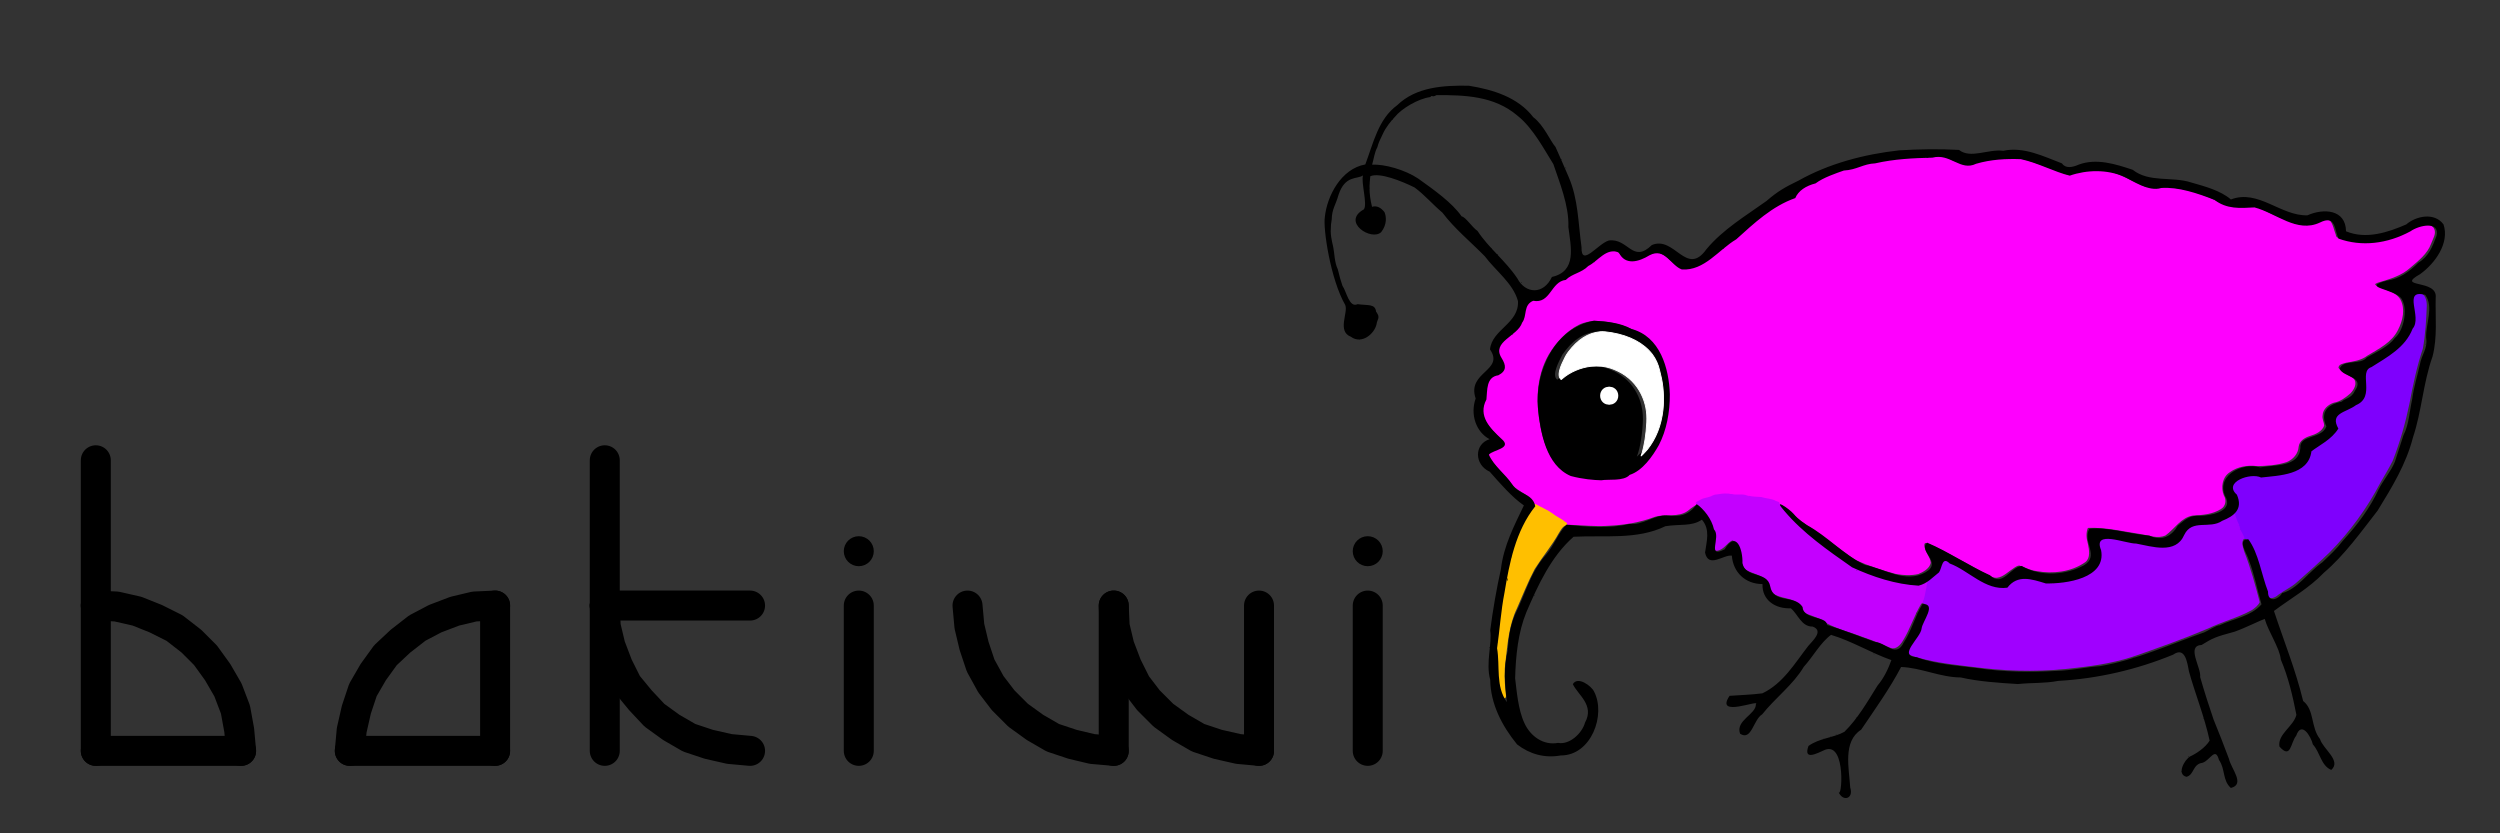 <?xml version="1.0" encoding="UTF-8" standalone="no"?>
<!-- Created with Inkscape (http://www.inkscape.org/) -->

<svg
   xmlns:dc="http://purl.org/dc/elements/1.1/"
   xmlns:cc="http://creativecommons.org/ns#"
   xmlns:rdf="http://www.w3.org/1999/02/22-rdf-syntax-ns#"
   xmlns:svg="http://www.w3.org/2000/svg"
   xmlns="http://www.w3.org/2000/svg"
   xmlns:sodipodi="http://sodipodi.sourceforge.net/DTD/sodipodi-0.dtd"
   xmlns:inkscape="http://www.inkscape.org/namespaces/inkscape"
   width="3000"
   height="1000"
   viewBox="0 0 793.75 264.583"
   version="1.1"
   id="svg10572"
   inkscape:version="0.92.5 (0.92.5+68)"
   sodipodi:docname="bakiwi_logo_vectorized_colored_wide_var1.svg"
   inkscape:export-filename="/home/ku3i/work/so2walker/Bakiwi/documents/manual/bakiwi_kit/img/bakiwi_logo_wide_var1_3000px.png"
   inkscape:export-xdpi="96"
   inkscape:export-ydpi="96">
  <rect x="0" y="0" width="793.75" height="264.583" fill="#333333" stroke="none"/>
  <defs
     id="defs10566" />
  <sodipodi:namedview
     id="base"
     pagecolor="#ffffff"
     bordercolor="#666666"
     borderopacity="1.0"
     inkscape:pageopacity="0.0"
     inkscape:pageshadow="2"
     inkscape:zoom="0.35355339"
     inkscape:cx="1494.9894"
     inkscape:cy="368.53645"
     inkscape:document-units="mm"
     inkscape:current-layer="layer1"
     showgrid="false"
     fit-margin-top="0"
     fit-margin-left="0"
     fit-margin-right="0"
     fit-margin-bottom="0"
     inkscape:window-width="2560"
     inkscape:window-height="1341"
     inkscape:window-x="0"
     inkscape:window-y="35"
     inkscape:window-maximized="1"
     units="px" />
  <g
     inkscape:label="Ebene 1"
     inkscape:groupmode="layer"
     id="layer1"
     transform="translate(200.687,-111.484)">
    <g
       id="g5685"
       transform="matrix(1.774,0,0,1.774,-232.226,-299.969)">
      <g
         transform="matrix(0.381,0,0,0.381,311.805,312.618)"
         id="g5350">
        <g
           id="g14408"
           transform="translate(-35.784,-415.224)"
           style="stroke:#ff8400;stroke-opacity:1">
          <path
             style="opacity:1;fill:#ff00ff;fill-opacity:0.995;stroke:#ff8400;stroke-width:0;stroke-linecap:round;stroke-linejoin:bevel;stroke-miterlimit:10;stroke-dasharray:none;stroke-dashoffset:0;stroke-opacity:1"
             d="m 165.408,277.184 c -7.862,0.363 -15.696,1.197 -23.42,2.73 -3.485,0.548 -6.608,2.157 -10.103,2.697 -7.578,1.975 -14.894,5.103 -21.551,9.228 -1.414,0.763 -2.326,2.056 -3.355,3.221 -3.084,2.393 -6.953,3.503 -10.144,5.795 -9.291,6.025 -17.106,13.967 -25.976,20.546 -3.986,2.952 -7.881,6.496 -12.883,7.506 -1.935,0.398 -4.298,1.2 -5.909,-0.41 -3.152,-2.018 -5.468,-5.481 -9.189,-6.512 -3.926,-0.49 -7.118,2.632 -10.898,3.145 -2.099,0.308 -4.711,0.52 -6.095,-1.462 -1.442,-1.777 -3.775,-3.432 -6.146,-2.431 -4.976,2.058 -8.794,6.081 -13.45,8.716 -2.372,1.522 -5.071,2.596 -7.27,4.333 -2.529,0.21 -4.095,2.625 -5.879,4.156 -2.017,1.809 -3.571,4.345 -6.103,5.467 -2.051,0.118 -4.577,0.117 -5.698,2.211 -1.66,3.046 -1.602,6.798 -3.727,9.649 -2.545,4.095 -7.463,6.145 -9.65,10.481 -1.423,3.721 3.304,6.812 1.846,10.522 -1.439,2.76 -5.557,2.474 -6.729,5.511 -1.526,3.512 -1.188,7.397 -2.419,11.002 -1.258,4.106 0.92,8.222 3.6,11.223 1.909,2.411 4.437,4.391 5.913,7.085 -1.337,2.643 -5.086,2.541 -6.814,4.825 -0.387,1.624 1.256,2.964 2.007,4.254 2.957,3.733 6.243,7.198 9.311,10.833 2.551,2.738 6.422,3.87 8.736,6.832 0.502,0.782 0.829,1.661 1.263,2.479 -0.132,-0.002 0.968,0.838 1.589,1.105 1.999,0.987 3.998,1.929 5.884,3.137 1.74,1.347 3.615,2.455 5.52,3.529 0.998,0.889 2.126,1.881 3.547,1.403 6.135,0.186 12.302,0.903 18.466,0.452 7.359,-0.341 14.724,-1.511 21.625,-4.152 5.062,-1.609 11.021,0.471 15.586,-2.848 3.016,-2.692 10.596,-6.839 14.183,-6.748 2.072,-0.53 4.348,-0.514 6.479,-0.118 0.904,0.062 1.817,0.378 2.784,0.193 1.524,-0.052 3.064,-0.07 4.484,0.501 2.034,0.348 4.106,0.705 6.168,0.536 -0.597,0.11 0.688,0.113 0.885,0.291 1.649,0.513 3.534,0.563 5.012,1.109 1.134,0.559 2.112,1.038 3.362,1.09 4.441,2.358 7.439,6.605 11.69,9.248 8.24,5.289 15.692,11.675 23.876,17.039 6.038,2.742 12.387,4.812 18.796,6.496 3.451,0.633 7.098,0.828 10.534,0.051 2.404,-0.982 5.242,-2.526 5.892,-5.252 -0.202,-2.612 -2.302,-4.645 -2.837,-7.143 -0.321,-0.742 -0.417,-2.587 0.852,-2.165 5.917,2.195 11.323,5.597 16.937,8.488 4.66,2.412 9.123,5.223 13.882,7.431 3.207,1.385 6.132,-1.26 8.531,-3.03 1.348,-0.813 2.584,-2.113 4.157,-2.349 2.691,0.849 5.215,2.266 8.069,2.603 7.807,1.433 16.361,0.454 22.98,-4.174 2.577,-2.023 1.806,-5.74 1.266,-8.526 -0.697,-2.471 -1.047,-5.126 -0.025,-7.573 8.339,-0.34 16.478,1.676 24.681,2.899 3.861,0.539 8.025,2.401 11.82,0.61 4.259,-3.067 7.26,-8.402 12.809,-9.314 4.516,-0.215 9.357,-0.575 13.253,-3.096 2.161,-1.289 2.634,-4.216 1.333,-6.285 -1.577,-3.759 -0.779,-8.757 2.861,-11.029 3.612,-2.609 8.334,-3.353 12.684,-2.807 4.688,-0.084 9.481,-0.422 13.959,-1.887 2.968,-1.21 5.395,-3.922 5.6,-7.213 0.323,-2.814 2.976,-4.35 5.4,-5.085 2.591,-0.774 5.567,-2.101 6.585,-4.801 -0.017,-1.663 -1.083,-3.206 -0.733,-4.909 0.137,-2.882 2.662,-5.059 5.229,-5.878 3.011,-0.491 5.601,-2.456 7.858,-4.415 1.699,-1.731 3.481,-4.908 1.389,-7.005 -2.231,-1.798 -5.345,-2.583 -7.026,-4.99 0.066,-1.758 2.384,-2.006 3.717,-2.414 3.397,-0.598 6.983,-1.073 9.797,-3.253 5.407,-3.267 11.661,-6.274 14.526,-12.273 2.178,-4.264 3.425,-9.687 1.063,-14.132 -2.495,-4.101 -7.73,-4.438 -11.507,-6.724 -1.066,-0.592 0.656,-1.057 1.112,-1.265 5.257,-1.558 10.804,-3.131 14.998,-6.911 3.798,-3.265 8.062,-6.493 9.837,-11.379 0.757,-2.211 2.665,-4.805 1.297,-7.143 -1.482,-2.522 -4.845,-2.131 -7.199,-1.307 -5.783,1.942 -10.994,5.435 -17.06,6.578 -5.929,1.169 -12.166,1.242 -18.106,-0.096 -1.336,-0.637 -3.664,-0.249 -3.734,-2.202 -0.891,-2.238 -1.218,-4.895 -2.812,-6.759 -2.535,-1.284 -5.356,0.453 -7.822,1.121 -6.049,2.023 -12.189,-0.978 -17.628,-3.32 -3.19,-1.349 -6.258,-3.133 -9.507,-4.244 -5.776,-0.359 -12.026,0.706 -17.343,-2.159 -9.944,-5.328 -21.36,-7.802 -32.618,-7.048 -2.576,0.249 -4.669,-1.762 -7.018,-2.577 -4.071,-1.784 -8.029,-4.09 -12.431,-4.934 -6.447,-0.812 -13.039,-0.213 -19.286,1.548 -6.962,-2.394 -13.733,-5.428 -20.886,-7.219 -5.161,-0.744 -10.444,-0.369 -15.6,0.279 -3.54,0.355 -6.896,1.671 -10.4,2.148 -4.35,-0.155 -8.121,-2.879 -12.224,-3.899 -3.437,0.178 -6.874,0.357 -10.31,0.535 z M 14.428,354.248 c 7.463,0.144 14.734,2.698 21.206,6.296 6.724,4.291 9.73,12.361 11.101,19.896 1.838,11.061 0.407,23.122 -5.121,32.93 -3.704,6.254 -9.186,12.075 -16.409,14.021 -4.033,0.674 -8.145,0.817 -12.218,0.701 -4.71,-0.555 -9.665,-0.887 -13.864,-3.273 -6.417,-4.161 -9.388,-11.79 -10.999,-19.004 -2.752,-11.868 -2.783,-25.015 3.465,-35.803 3.391,-5.667 8.115,-10.893 14.077,-13.953 2.69,-1.307 5.756,-1.859 8.763,-1.811 z m 56.942,82.303 c -0.241,0.173 0.451,-0.542 0,0 z"
             id="path14400"
             inkscape:connector-curvature="0"
             sodipodi:nodetypes="ccccccccccccccccccccccccccccccccccccccccccccccccccccccccccccccccccccccccccccccccccccccccccccccccccccccccccccccccccccc" />
          <path
             style="opacity:1;fill:#8000ff;fill-opacity:0.992;stroke:#ff8400;stroke-width:0;stroke-linecap:round;stroke-linejoin:bevel;stroke-miterlimit:10;stroke-dasharray:none;stroke-dashoffset:0;stroke-opacity:1"
             d="m 399.492,340.867 c -2.475,-0.027 -3.188,2.88 -2.869,4.864 0.664,4.153 1.292,8.682 -0.903,12.491 -3.858,7.724 -11.53,12.317 -18.541,16.816 -1.232,0.828 -2.715,1.753 -2.657,3.453 -0.688,4.002 0.681,8.65 -1.947,12.129 -2.992,3.501 -7.834,4.47 -11.322,7.345 -1.792,1.489 -1.24,3.957 -0.48,5.823 0.53,1.292 -1.1,2.142 -1.765,3.038 -2.844,3.041 -6.701,4.854 -9.541,7.882 -1.925,2.544 -2.734,5.999 -5.581,7.8 -4.86,3.116 -10.852,3.588 -16.462,4.061 -3.714,0.29 -7.615,-0.829 -11.149,0.832 -2.17,0.895 -4.95,2.732 -4.218,5.464 0.685,1.839 2.108,3.402 2.193,5.465 0.327,1.685 0.28,3.605 -1.173,4.777 -1.297,0.927 0.099,2.149 0.22,3.273 0.143,0.34 0.472,1.686 0.85,2.159 1.944,-0.7 -0.353,-0.343 0.17,0.537 0.222,0.462 0.411,1.238 0.678,0.286 -0.213,0.071 -0.266,0.914 0.039,1.398 0.208,1.82 1.272,3.316 2.083,4.905 0.102,0.936 0.831,1.263 1.685,0.908 1.74,1.425 2.523,3.782 3.401,5.791 2.675,6.871 4.245,14.119 6.775,21.03 1.275,1.957 3.977,0.754 5.291,-0.53 2.81,-2.106 6.197,-3.513 8.823,-5.97 5.238,-4.617 10.45,-9.279 15.47,-14.133 9.396,-9.569 17.388,-20.518 23.605,-32.398 1.973,-3.451 4.065,-6.851 5.852,-10.392 3.392,-8.734 6.007,-17.787 7.89,-26.964 1.642,-8.709 3.45,-17.41 6.288,-25.811 1.216,-6.615 1.58,-13.368 1.836,-20.078 0.055,-2.492 -0.728,-5.912 -3.719,-6.195 -0.271,-0.042 -0.546,-0.065 -0.821,-0.056 z m -81.873,115.767 c 0.015,0.025 0.139,0.086 0,0 z m -3.452,-10.925 c -1.206,0.457 -1.181,0.124 0,0 z m 1.494,7.184 c -0.402,-0.657 1.829,-1.053 0,0 z m -0.006,5e-4 c 0.006,0.023 -0.021,-0.035 0,0 z m 1.67,3.152 c -0.002,-0.006 0.004,-0.021 0,0 z"
             id="path14398"
             inkscape:connector-curvature="0" />
          <path
             style="opacity:1;fill:#c400ff;fill-opacity:1;stroke:#ff8400;stroke-width:0;stroke-linecap:round;stroke-linejoin:bevel;stroke-miterlimit:10;stroke-dasharray:none;stroke-dashoffset:0;stroke-opacity:1"
             d="m 75.421,435.328 c -1.496,-0.175 -3.312,0.148 -4.864,0.377 -0.952,0.056 -1.783,0.364 -2.633,0.78 -0.14,0.102 0.19,0.364 -0.14,0.102 -1.18,0.469 -2.446,0.684 -3.639,1.022 -0.852,0.262 -2.254,1.144 -2.551,1.285 -0.191,-0.021 -1.315,0.717 -0.952,1.268 0.091,-1.4 0.199,0.941 1.08,0.786 3.226,2.824 5.233,6.714 6.829,10.625 0.879,2.535 0.626,5.367 0.49,8.018 -0.447,1.223 0.398,2.915 1.857,2.564 2.925,-0.54 4.414,-3.626 6.868,-4.832 2.292,0.459 2.873,3.318 3.4,5.235 0.67,3.038 0.326,6.982 3.447,8.786 3.188,1.904 7.663,2.124 9.633,5.709 0.803,2.182 1.448,4.802 3.815,5.849 3.687,1.931 8.709,1.397 11.468,4.949 0.771,1.861 2.034,3.581 4.025,4.256 2.796,1.154 5.894,1.821 8.168,3.95 5.694,3.085 12.079,4.565 18.086,6.91 4.165,1.402 8.232,3.075 12.252,4.826 2.639,1.018 4.745,-1.39 5.928,-3.434 3.331,-5.393 5.154,-11.513 8.369,-16.937 0.37,-0.963 1.475,-0.338 1.916,-0.972 -0.059,-0.065 0.739,-1.594 0.683,-1.756 0.03,-0.551 0.103,-0.316 0.199,-1.057 0.203,-0.587 0.22,-0.978 0.287,-1.17 0.453,-2.358 0.855,-4.756 1.362,-7.146 -1.148,-1.123 -2.198,0.768 -3.392,1.118 -2.06,1.346 -4.548,1.388 -6.861,0.905 -8.338,-1.186 -16.285,-4.26 -24.324,-6.739 -0.608,-0.092 -0.647,-1.158 -1.499,-0.985 -6.115,-3.621 -11.692,-8.088 -17.352,-12.361 -6.088,-4.837 -11.942,-10.067 -16.768,-16.188 -0.285,-0.15 -0.528,-1.319 -0.596,-0.932 0.07,-1.305 -1.464,-0.959 -2.204,-1.633 -2.035,-0.896 -4.309,-0.874 -6.419,-1.574 -2.009,-0.131 -4.036,-0.125 -5.989,-0.606 -0.257,1.694 0.422,-0.102 -0.652,-0.091 -2.211,-1.003 -4.765,-0.057 -7.029,-0.697 -0.743,0.067 -1.563,-0.293 -2.299,-0.21 z m 93.6,48.964 c 0.003,-0.039 -0.012,0.084 0,0 z M 61.765,438.799 c -0.15,0.065 0.051,-0.014 0,0 z m -0.119,0.066 c 0.021,0.004 0.086,-0.02 0,0 z m -0.028,0.008 c 0.009,-0.002 0.029,-0.025 0,0 z m -0.01,0.004 c 0.004,0.004 0.029,-0.014 0,0 z m 107.792,42.48 c 0.005,0.072 0.004,0.056 0,0 z m 0.262,-0.077 c -0.013,0.008 0.008,-0.02 0,0 z m -0.415,1.662 c -0.526,0.378 0.211,-0.248 0,0 z m -0.234,1.39 c -0.014,0.054 0.012,-0.035 0,0 z m -0.021,0.121 c -0.025,0.165 0.042,-0.236 0,0 z m -0.262,0.191 c 0.637,1.586 -0.527,-0.64 0,0 z m -0.247,1.157 c -0.004,0.013 0.003,-0.02 0,0 z m -0.131,0.377 c -0.006,0.031 0.014,-0.117 0,0 z m -0.033,0.079 c -0.049,0.075 0.032,-0.318 0,0 z m -0.074,0.263 c -0.015,0.038 0.018,-0.026 0,0 z m -0.163,0.193 c 0.014,-0.005 0.03,-0.047 0,0 z"
             id="path14394"
             inkscape:connector-curvature="0"
             sodipodi:nodetypes="cccccccccccccccccccccccccccccccccccccccccccccccccccccccccccccccccccccccccc" />
          <path
             style="opacity:1;fill:#ffbf00;fill-opacity:1;stroke:#ff8400;stroke-width:0;stroke-linecap:round;stroke-linejoin:bevel;stroke-miterlimit:10;stroke-dasharray:none;stroke-dashoffset:0;stroke-opacity:1"
             d="m -15.379,440.423 c -4.66,6.371 -8.155,13.554 -10.25,21.165 -1.35,4.556 -2.59,9.189 -2.933,13.939 -1.279,3.039 -1.367,6.485 -2.003,9.708 -1.02,7.922 -2.436,15.842 -2.536,23.845 0.328,6.484 0.469,13.076 2.096,19.394 0.443,1.034 0.647,2.568 1.783,3.042 1.27,-0.383 0.473,-2.147 0.585,-3.112 -0.615,-4.861 -0.741,-9.688 -0.046,-14.549 0.968,-8.346 1.62,-16.916 5.326,-24.606 2.741,-6.19 5.169,-12.542 8.362,-18.511 3.604,-5.685 7.999,-10.856 11.276,-16.768 0.96,-1.472 1.828,-3.396 3.709,-3.828 0.84,-1.265 -0.996,-1.436 -1.548,-2.257 -1.693,-1.091 -3.44,-1.918 -5.022,-3.193 -2.405,-1.752 -5.146,-2.822 -7.722,-4.271 -0.36,-0.295 -0.684,-0.148 -1.077,-0.002 z"
             id="path14392"
             inkscape:connector-curvature="0" />
          <path
             style="opacity:1;fill:#a000ff;fill-opacity:1;stroke:#ff8400;stroke-width:0;stroke-linecap:round;stroke-linejoin:bevel;stroke-miterlimit:10;stroke-dasharray:none;stroke-dashoffset:0;stroke-opacity:1"
             d="m 312.556,443.68 c -4.244,4.319 -10.545,5.263 -16.3,5.835 -2.174,0.296 -4.597,0.708 -5.871,2.725 -2.239,2.633 -3.855,6.356 -7.599,7.13 -5.416,1.039 -10.912,-0.48 -16.25,-1.326 -4.798,-0.714 -9.535,-2.477 -14.432,-2.195 -1.624,0.11 -3.386,1.513 -2.756,3.293 0.959,3.404 1.058,7.412 -1.375,10.252 -4.132,4.795 -10.858,6.056 -16.787,6.838 -5.179,0.718 -10.282,-0.534 -15.325,-1.496 -3.243,-0.622 -6.558,0.603 -8.849,2.924 -2.734,2.009 -6.385,0.776 -9.268,-0.278 -7.013,-2.87 -12.878,-7.944 -19.85,-10.871 -2.071,-0.576 -2.682,2.09 -3.326,3.469 -1.055,2.236 -3.332,3.528 -4.819,5.292 -0.092,0.63 -0.506,1.313 -0.116,1.917 -0.321,-1.121 -0.247,0.593 -0.437,0.859 -0.063,0.397 -0.22,1.152 -0.223,1.304 0.435,0.198 -0.089,-0.06 -0.08,0.471 -0.371,1.724 -0.648,3.584 -1.122,5.132 -0.467,0.727 -0.904,1.946 0.315,2.202 1.748,1.009 0.498,3.294 0.036,4.743 -1.082,2.309 -1.869,4.747 -2.726,7.121 -1.609,3.434 -4.641,6.322 -5.374,10.148 -0.11,2.128 2.555,2.391 4.044,2.978 10.234,2.951 20.909,3.873 31.444,5.152 14.712,1.686 29.611,1.708 44.303,-0.194 9.77,-1.07 19.529,-2.729 28.802,-6.083 10.968,-3.862 21.937,-7.775 32.646,-12.313 6.671,-3.229 13.999,-5.044 20.525,-8.63 1.471,-0.976 3.02,-2.187 3.774,-3.762 -2.064,-8.016 -4.25,-16.017 -7.257,-23.738 -0.432,-1.778 -1.494,-3.94 -0.442,-5.66 0.671,-0.646 0.326,-1.044 0.456,-1.082 -0.53,-1.223 -1.337,-2.583 -1.918,-3.649 -1.737,0.13 0.129,0.293 -0.053,-0.356 -0.299,-0.591 0.014,-1.967 -1.123,-1.25 -0.249,-0.3 1.225,-0.016 0.526,-0.877 -0.795,-1.56 -1.389,-3.343 -1.907,-4.934 -1.618,0.773 0.459,0.198 -0.237,-0.478 -0.128,-0.513 -0.434,-0.903 -1.048,-0.612 z m -143.417,34.758 c -0.006,-0.022 0.03,-0.095 0,0 z m -0.218,1.389 c -0.035,-0.026 0.002,-0.32 0,0 z m -0.377,1.883 c -0.077,-0.012 -0.005,-0.214 0,0 z m -0.708,3.189 c -0.03,0.015 -0.011,-0.031 0,0 z m 0.368,0.097 c -0.04,0.049 -0.391,-0.173 0,0 z m -0.838,0.893 c -0.006,-0.051 0.085,-0.262 0,0 z m 0.066,0.077 c -0.041,-0.024 0.104,-0.07 0,0 z m -0.02,0.025 c -0.192,0.427 -0.123,-0.064 0,0 z m -0.123,0.134 c -6.1e-4,-0.002 0.003,-0.006 0,0 z m 0.024,0.301 c -0.145,-0.026 -8.2e-4,-0.433 0,0 z"
             id="path14161"
             inkscape:connector-curvature="0" />
        </g>
        <g
           id="g10853"
           transform="matrix(0.528,0,0,0.528,-54.873,378.15)">
          <g
             transform="matrix(0.265,0,0,0.265,-241.71,-1086.149)"
             id="g5528">
            <path
               style="fill:#000000;stroke-width:1.333"
               d="m 720.179,170.384 c -83.998,-1.431 -176.464,3.359 -240.758,65.535 -63.494,46.342 -80.232,128.153 -106.884,198.703 -81.384,14.505 -128.552,106.128 -135.849,176.296 -6.486,38.467 18.8,209.209 68.45,295.623 10.599,25.382 -28.062,88.241 18.81,106.496 36.064,26.842 79.187,-9.133 86.455,-42.487 1.28,-15.176 14.524,-21.655 -1.489,-40.804 -3.162,-28.163 -26.183,-20.893 -62.326,-26.045 -28.357,13.822 -37.542,-43.904 -50.734,-61.575 -6.552,-20.357 -9.029,-27.677 -15.621,-55.249 -11.464,-23.422 -11.737,-59.133 -14.875,-71.774 -0.067,-5.203 -8.455,-29.661 -8.938,-56.098 0.67,-22.678 0.925,-26.255 3.344,-39.389 0.754,-36.193 13.324,-48.299 22.979,-83.203 22.135,-66.524 62.306,-51.057 82.028,-64.959 -7.023,23.958 16.007,97.993 2.727,114.148 -76.282,42.092 26.359,107.894 58.596,75.992 20.259,-26.322 16.829,-52.754 10.813,-66.841 -11.373,-14.479 -25.362,-23.006 -41.814,-17.899 -12.026,-48.522 -8.377,-78.023 -5.764,-102.646 31.726,-13.603 106.107,16.746 148.552,37.705 34.15,25.209 61.249,57.424 93.461,84.478 41.456,54.808 95.214,98.283 142.466,146.647 36.212,48.672 94.801,90.404 111.263,150.255 4.476,75.204 -87.068,94.814 -93.933,162.354 49.757,71.986 -78.706,75.188 -48.109,164.787 -19.062,54.181 1.695,112.95 46.753,136.639 -52.189,16.602 -51.901,85.39 0.424,109.124 35.384,39.917 74.152,85.123 114.761,113.236 -32.452,67.743 -67.963,135.475 -77.06,213.316 -14.723,66.395 -27.135,137.072 -36.014,206.197 7.075,44.054 -15.807,108.383 0.008,166.075 1.115,80.861 39.488,154.46 90.16,216.742 42.95,33.003 92.791,46.732 146.409,37.084 102.829,0.54 152.77,-136.991 112.001,-214.724 -8.714,-18.473 -54.854,-52.876 -71.189,-24.67 17.157,36.382 73.195,70.157 40.958,128.963 -9.871,36.273 -52.268,75.468 -90.624,68.206 -48.541,9.109 -92.187,-21.527 -112.622,-65.761 -22.013,-46.529 -26.199,-110.845 -31.466,-150.941 2.061,-76.773 10.027,-154.313 37.636,-221.835 39.378,-91.715 83.26,-187.54 158.596,-253.519 103.412,-5.462 212.967,10.946 308.141,-35.364 48.961,-7.955 89.122,1.506 122.619,-22.03 28.764,33.139 15.74,72.883 10.618,110.576 11.424,54.06 62.029,6.093 89.906,10.235 4.206,55.589 44.801,95.421 102.881,95.435 -1.775,54.414 43.688,83.701 95.197,81.362 24.302,20.102 35.212,61.865 73.352,61.382 39.544,14.565 -3.051,50.109 -15.053,65.236 -45.199,58.17 -84.184,125.63 -153.838,158.883 -36.208,4.852 -83.959,6.209 -110.076,8.334 -51.976,76.703 105.769,9.083 88.304,28.476 0.772,33.91 -69.224,54.073 -53.052,98.772 38.866,25.351 44.339,-47.311 74.106,-65.002 44.418,-55.714 104.433,-99.911 139.585,-159.392 31.509,-34.662 56.538,-82.055 91.694,-107.497 70.569,21.124 136.516,61.728 202.541,84.728 -9.72,27.322 -24.494,59.83 -46.454,85.455 -34.891,55.91 -66.314,111.028 -111.238,155.279 -35.651,20.113 -84.516,21.149 -120.609,47.548 -18.274,50.547 28.697,24.89 55.68,12.797 72.848,-27.659 55.768,178.999 44.114,138.838 12.972,36.975 53.113,27.417 40.308,-12.196 -3.959,-64.749 -25.571,-154.647 36.652,-193.989 45.246,-67.042 96.911,-139.061 134.12,-210.575 67.104,2.247 131.326,34.848 200.422,35.102 58.743,13.654 128.397,18.211 191.455,22.095 51.523,-5.136 89.081,-1.641 135.71,-10.582 133.405,-7.348 264.721,-38.284 385.621,-88.013 40.19,-28.027 47.286,24.672 53.21,55.974 20.335,73.587 52.351,152.71 69.51,232.63 -15.581,24.771 -45.612,43.878 -65.704,53.15 -18.955,11.23 -46.316,60.306 -12.022,68.327 26.585,-6.957 19.858,-42.504 53.666,-47.092 25.815,-7.736 42.956,-55.529 55.369,-9.568 21.894,30.816 11.051,68.235 39.884,94.091 49.234,-12.426 1.318,-63.601 -6.417,-97.876 -17.197,-46.511 -33.869,-88.3 -51.503,-131.703 -12.778,-36.706 -32.579,-98.277 -45.094,-142.773 4.221,-31.386 -47.964,-105.435 4.851,-107.76 37.866,-23.18 44.277,-26.59 111.21,-44.711 38.188,-13.599 84.658,-37.592 100.71,-42.744 12.855,44.593 50.497,97.753 53.892,136.226 25.223,58.848 40.42,124.14 52.435,185.805 -9.258,38.853 -63.903,64.805 -56.898,106.537 39.023,43.906 36.791,-12.554 56.225,-36.361 17.529,-50.854 49.133,1.263 56.002,29.154 24.515,26.77 26.875,70.833 61.669,85.628 35.387,-30.785 -27.97,-70.298 -37.669,-103.522 -31.872,-40.207 -17.872,-97.355 -56.705,-127.934 -25.245,-104.681 -65.047,-202.134 -97.965,-302.265 55.678,-41.638 118.604,-76.977 167.604,-128.305 69.241,-58.898 126.535,-139.44 180.522,-208.763 48.971,-79.628 95.623,-156.052 118.583,-245.484 29.469,-87.51 33.862,-181.987 65.704,-271.655 16.834,-64.484 9.092,-132.291 10.573,-197.347 7.887,-63.935 -138.077,-30.924 -52.092,-79.341 49.559,-35.595 99.312,-103.833 78.412,-166.797 -30.47,-41.699 -92.398,-28.308 -125.407,0.178 -61.722,26.727 -134.892,50.906 -201.911,22.914 -0.965,-74.038 -75.691,-77.708 -129.407,-53.706 -89.267,3.085 -165.255,-88.652 -257.042,-53.174 -35.658,-30.427 -87.66,-43.87 -133.152,-56.975 -64.863,-21.153 -140.928,1.352 -196.604,-42.653 -56.839,-18.927 -121.249,-39.675 -181.111,-17.406 -22.079,9.814 -44.199,13.606 -56.672,-4.205 -62.911,-24.011 -128.39,-56.729 -196.858,-42.189 -51.652,-6.44 -109.431,27.8 -148.471,-2.889 -67.094,-3.983 -135.66,-2.397 -200.523,1.392 -117.293,12.912 -236.87,44.348 -339.046,102.037 -44.423,21.425 -69.339,35.56 -106.759,67.944 -68.107,49.014 -145.726,94.707 -201.544,161.861 -67.335,94.651 -106.747,-46.274 -183.331,-13.923 -65.115,63.618 -78.903,-23.723 -144.355,-15.291 -36.86,10.621 -93.678,92.269 -91.819,22.269 -11.379,-81.736 -10.842,-161.281 -43.294,-235.722 -11.485,-27.558 -31.455,-72.299 -44.089,-100.612 C 994.381,357.47 971.523,302.061 936.493,276.105 885.283,209.214 801.418,183.414 720.179,170.384 Z m -108.538,31.51 c 93.84,-0.308 193.593,2.324 271.786,69.11 52.917,41.811 91.186,116.414 120.45,162.625 19.813,59.318 53.145,139.337 50.382,211.231 8.381,67.096 29.301,148.37 -55.27,167.513 -28.378,60.636 -88.838,56.894 -116.105,4.867 C 844.378,758.94 786.462,715.106 749.187,657.828 730.855,645.55 709.128,610.653 695.99,609.086 663.636,562.708 603.007,519.991 549.98,482.016 c -44.943,-29.938 -113.7,-48.853 -154.615,-46.588 5.868,-19.744 8.268,-42.466 17.488,-58.235 4.254,-15.374 6.221,-20.138 18.285,-44.628 10.311,-22.79 27.143,-43.19 40.659,-57.532 21.974,-27.675 78.08,-61.204 118.672,-66.556 10.151,-9.761 2.413,3.672 21.171,-6.582 z M 2276.252,411.88 c 60.814,-15.677 93.648,46.558 146.917,20.505 49.179,-14.454 99.881,-17.316 150.162,-15.461 56.387,11.793 113.62,43.278 164.202,55.357 57.147,-19.967 125.993,-21.255 182.076,3.499 26.603,12.24 83.16,51.825 124.863,37.923 58.171,-4.203 121.689,17.878 179.263,39.929 40.556,31.645 85.56,27.963 134.072,25.267 73.179,19.076 141.85,87.016 219.264,50.962 53.673,-26.974 48.482,22.545 62.577,53.755 77.868,28.127 164.139,17.519 241.827,-24.545 28.898,-20.668 99.104,-35.461 87.412,15.461 -13.261,34.93 -25.647,69.037 -61.019,89.975 -30.398,30.257 -62.537,53.777 -104.725,59.966 -94.235,24.404 25.053,26.303 48.561,61.443 22.807,36.819 5.754,108.445 -22.809,131.425 -19.765,27.771 -58.48,45.274 -94.043,65.385 -20.169,26.373 -79.956,4.989 -90.927,37.648 10.449,28.798 84.911,25.619 51.321,73.505 -12.272,27.544 -34.463,25.888 -44.727,37.2 -49.244,9.539 -72.852,37.043 -51.378,82.977 -15.475,43.535 -90.588,26.333 -87.368,73.025 -4.651,64.657 -87.722,55.362 -134.633,64.647 -64.327,-18.944 -155.474,32.698 -113.95,104.41 18.223,46.36 -57.72,57.436 -86.052,58.053 -34.931,-2.626 -48.392,9.828 -76.734,32.765 -19.104,34.221 -52.646,54.212 -95.068,33.879 -67.876,-5.715 -141.957,-29.911 -201.641,-23.298 -26.061,43.996 35.812,91 -18.548,122.889 -58.016,32.118 -144.357,40.12 -209.022,2.131 -39.517,4.796 -63.286,72.261 -106.549,31.204 -70.833,-31.768 -139.028,-78.752 -210.83,-109.334 -32.174,27.738 53.402,66.746 -5.476,99.474 -67.392,38.432 -136.697,-12.12 -203.541,-24.807 -71.404,-33.866 -126.283,-96.916 -194.28,-133.338 -8.608,-6.943 -27.242,-16.406 -45.147,-38.242 -15.571,-17.804 -71.858,-55.642 -30.824,-9.516 63.243,74.984 146.017,132.273 227.214,189.154 69.722,32.333 146.899,57.533 223.34,61.665 30.028,-7.389 46.841,-27.905 68.634,-44.747 10.606,-15.608 10.356,-55.458 35.748,-29.763 64.156,23.666 119.514,91.505 193.654,81.306 34.437,-45.027 81.325,-28.942 128.996,-14.288 67.249,1.493 203.997,-16.667 185.659,-111.862 -28.813,-70.032 82.929,-21.062 117.8,-21.974 52.579,9.57 132.699,37.196 161.333,-29.053 26.607,-54.918 84.972,-18.05 127.502,-47.338 39.415,-15.759 70.837,-38.778 49.223,-87.775 -47.839,-42.079 46.829,-75.119 81.29,-57.564 58.143,-6.912 159.11,-7.435 169.012,-87.965 27.095,-20.939 67.188,-39.116 90.422,-76.37 -29.713,-52.77 25.517,-53.222 59.312,-78.727 67.736,-28.308 6.116,-112.921 51.676,-127.607 52.681,-33.5 113.677,-65.243 138.342,-128.999 33.922,-38.853 -36.369,-134.01 42.302,-113.646 29.72,40.885 1.146,97.256 3.079,144.155 5.917,36.666 -14.735,54.432 -21.07,90.031 -6.142,29.174 -21.088,77.404 -25.727,116.347 -8.805,38.124 -10.565,84.348 -29.165,120.488 -8.097,26.443 -24.35,73.152 -28.839,88.937 -12.211,31.376 -40.429,63.99 -54.679,93.336 -28.525,61.527 -70.401,117.825 -120.306,172.596 -22.962,29.78 -41.225,45.727 -68.892,72.189 -48.373,34.438 -83.73,89.991 -134.81,103.211 -13.614,23.096 -48.128,33.158 -47.354,-5.048 -22.378,-57.646 -31.509,-129.432 -66.269,-175.788 -39.482,0.286 -3.74,48.945 1.618,69.518 19.083,48.818 27.968,98.355 42.737,149.064 -35.001,40.415 -93.748,47.862 -140.735,70.24 -10.753,-0.508 -40.476,19.527 -51.107,23.685 -116.372,40.718 -228.634,93.075 -350.967,113.692 -46.941,2.821 -90.05,14.222 -145.267,15.921 -87.842,4.659 -177.263,4.143 -263.455,-9.303 -67.964,-8.623 -143.592,-12.841 -206.196,-36.776 -65.955,-4.574 14.233,-64.741 16.736,-96.876 2.689,-23.155 52.07,-83.242 2.97,-81.669 -24.973,39.908 -37.409,91.463 -62.823,128.684 -25.87,54.361 -58.9,1.132 -96.512,-1.356 -54.362,-19.279 -113.052,-42.874 -161.143,-57.06 -1.034,-30.71 -80.522,-17.359 -82.202,-60.256 -26.806,-42.533 -97.608,-10.233 -108.575,-69.243 -9.481,-52.418 -83.821,-26.43 -93.292,-78.336 1.609,-43.692 -20.053,-112.367 -59.865,-46.087 -62.541,32.353 -10.594,-41.299 -35.691,-67 -7.704,-35.253 -34.629,-68.5 -57.976,-84.676 -25.431,36.477 -55.692,43.401 -101.097,38.044 -40.431,-2.416 -79.226,33.436 -125.5,28.508 -65.028,15.867 -143.948,10.181 -210.402,2.155 -27.395,27.159 -41.514,69.286 -68.436,100.625 -52.551,57.405 -70.547,134.654 -104.531,201.588 -15.593,37.546 -22.194,75.325 -23.951,118.414 -15.129,58.022 -10.318,118.356 -3.414,175.457 -38.491,-53.87 -22.483,-119.986 -32.927,-180.958 9.031,-62.281 12.894,-125.605 25.021,-187.262 16.028,-96.741 37.098,-207.103 103.24,-289.351 -8.484,-43.685 -55.949,-39.304 -77.06,-73.11 -23.549,-35.564 -61.371,-61.031 -78.776,-100.213 14.229,-16.832 81.041,-20.616 42.031,-53.416 -37.353,-34.474 -79.628,-76.369 -50.219,-131.828 3.471,-30.11 -1.728,-75.47 40.025,-81.27 28.595,-14.961 26.308,-33.132 10.755,-58.198 -34.221,-54.947 54.467,-72.668 69.163,-118.519 17.497,-22.417 2.908,-59.145 37.079,-73.38 58.732,11.147 58.833,-64.461 109.563,-70.127 21.726,-21.653 51.7,-22.647 75.668,-46.825 31.868,-15.604 60.15,-62.405 102.207,-45.369 21.402,45.117 67.263,31.523 103.219,9.524 51.768,-26.991 71.014,34.27 108.494,47.774 76.29,4.514 123.179,-66.334 182.54,-101.262 59.926,-54.085 120.567,-111.278 198.238,-138.507 10.15,-24.455 35.899,-41.31 68.041,-49.299 26.14,-19.815 70.136,-34.392 95.031,-43.226 43.319,-2.069 65.034,-22.458 104.987,-24.008 63.621,-14.559 127.882,-17.732 192.1,-19.149 z M 1140.475,959.08 c -131.41,24.036 -199.277,169.632 -188.271,293.891 8.103,82.415 27.664,192.162 109.901,227.644 40.181,10.782 77.072,13.735 102.794,14.419 21.786,-4.373 75.161,4.385 95.138,-18.095 43.041,-13.949 76.207,-61.251 98.128,-100.279 25.81,-49.727 37.09,-110.404 36.74,-170.155 -2.662,-87.769 -32.968,-194.655 -129.1,-219.494 -37.494,-21.458 -83.579,-24.501 -125.331,-27.931 z m 15.989,36.454 c 82.207,6.088 175.356,44.198 192.007,134.576 27.298,96.603 12.569,216.668 -64.502,285.715 12.666,-31.413 19.81,-85.79 20.582,-126.65 0.053,-74.115 -39.67,-137.782 -108.563,-165.437 -59.356,-26.204 -132.884,-8.222 -178.888,33.508 -20.912,-14.383 6.205,-62.279 17.038,-84.05 30.26,-43.221 68.546,-75.929 122.324,-77.662 z M 3302.442,1591.069 c -0.07,0.065 0.021,0.03 0,0 z m -999.482,205.902 c -0.617,0.247 0.584,0.146 0,0 z m -4.439,8.281 c -0.399,0.266 -0.168,0.36 0,0 z m -0.383,0.561 c -0.157,0.07 0.029,0.059 0,0 z m -35.469,29.073 c -0.025,0.245 0.791,-0.175 0,0 z m -19.258,71.661 c -3.678,-0.561 0.114,1.252 0,0 z m 14.617,6.094 c 0.01,0.062 0.178,0.015 0,0 z m 0.097,0.085 c 0.075,0.139 0.532,0.108 0,0 z"
               id="path5418"
               inkscape:connector-curvature="0"
               sodipodi:nodetypes="ccccccccccccccccccccccccccccccccccccccccccccccccccccccccccccccccccccccccccccccccccccccccccccccccccccccccccccccccccccccccccccccccccccccccccccccccccccccccccccccccccccccccccccccccccccccccccccccccccccccccccccccccccccccccccccccccccccccccccccccccccccccccccccccccccccccccccccccccccccccccccc" />
            <path
               inkscape:connector-curvature="0"
               style="fill:#000000;stroke-width:1.333"
               d="m 3113.969,2472.846 c -1.572,-2.703 -1.951,-1.838 -0.665,1.515 0.457,1.192 1.112,1.886 1.456,1.542 0.343,-0.343 -0.013,-1.719 -0.791,-3.057 z"
               id="path5416" />
            <path
               inkscape:connector-curvature="0"
               style="fill:#000000;stroke-width:1.333"
               d="m 3186.717,2293.496 c -0.426,-1.064 -0.742,-0.748 -0.806,0.806 -0.057,1.405 0.257,2.193 0.7,1.75 0.443,-0.443 0.49,-1.593 0.105,-2.556 z"
               id="path5414" />
            <path
               inkscape:connector-curvature="0"
               style="fill:#000000;stroke-width:1.333"
               d="m 849.139,2061.746 c -0.453,-0.733 -0.189,-1.333 0.588,-1.333 0.777,0 1.412,0.6 1.412,1.333 0,0.733 -0.265,1.333 -0.588,1.333 -0.323,0 -0.959,-0.6 -1.412,-1.333 z"
               id="path5410" />
            <path
               inkscape:connector-curvature="0"
               style="fill:#000000;stroke-width:1.333"
               d="m 2223.139,1940.334 c 0,-0.777 0.6,-1.041 1.333,-0.588 0.733,0.453 1.333,1.089 1.333,1.412 0,0.323 -0.6,0.588 -1.333,0.588 -0.733,0 -1.333,-0.635 -1.333,-1.412 z"
               id="path5408" />
            <path
               inkscape:connector-curvature="0"
               style="fill:#000000;stroke-width:1.333"
               d="m 849.472,1831.97 c -0.55,-1.343 -0.982,-4.043 -0.959,-6 0.035,-3.093 0.221,-3.248 1.419,-1.19 0.758,1.302 1.19,4.002 0.959,6 -0.35,3.034 -0.583,3.23 -1.419,1.19 z"
               id="path5406" />
            <path
               inkscape:connector-curvature="0"
               style="fill:#000000;stroke-width:1.333"
               d="m 2021.556,1798.168 c 0.963,-0.385 2.113,-0.338 2.556,0.105 0.443,0.443 -0.344,0.758 -1.75,0.7 -1.553,-0.064 -1.869,-0.38 -0.806,-0.806 z"
               id="path5404" />
            <path
               inkscape:connector-curvature="0"
               style="fill:#000000;stroke-width:1.333"
               d="m 1573.806,718.005 c 0,-0.696 0.9,-2.012 2,-2.925 1.1,-0.913 2,-1.244 2,-0.735 0,0.509 -0.9,1.825 -2,2.925 -1.1,1.1 -2,1.431 -2,0.735 z"
               id="path5394" />
            <path
               inkscape:connector-curvature="0"
               style="fill:#000000;stroke-width:1.333"
               d="m 821.396,2172.771 c -0.338,-1.297 -0.637,-0.559 -0.664,1.641 -0.027,2.2 0.249,3.261 0.615,2.359 0.365,-0.903 0.387,-2.703 0.05,-4 z"
               id="path5392" />
            <path
               inkscape:connector-curvature="0"
               style="fill:#000000;stroke-width:1.333"
               d="m 2950.165,2088.822 c 1.297,-0.338 3.097,-0.316 4,0.049 0.903,0.365 -0.159,0.642 -2.359,0.615 -2.2,-0.027 -2.939,-0.326 -1.641,-0.664 z"
               id="path5388" />
            <path
               inkscape:connector-curvature="0"
               style="fill:#000000;stroke-width:1.333"
               d="m 2182.778,2116.94 c -0.443,-0.443 -1.593,-0.49 -2.556,-0.105 -1.064,0.426 -0.748,0.742 0.806,0.806 1.405,0.057 2.193,-0.257 1.75,-0.7 z"
               id="path5386" />
            <path
               inkscape:connector-curvature="0"
               style="fill:#000000;stroke-width:1.333"
               d="m 2079.139,2072.413 c 0,-0.733 -0.635,-1.333 -1.412,-1.333 -0.777,0 -1.041,0.6 -0.588,1.333 0.453,0.733 1.089,1.333 1.412,1.333 0.323,0 0.588,-0.6 0.588,-1.333 z"
               id="path5384" />
            <path
               inkscape:connector-curvature="0"
               style="fill:#000000;stroke-width:1.333"
               d="m 3039.139,2064.413 c 0,-0.733 -0.635,-1.333 -1.412,-1.333 -0.777,0 -1.041,0.6 -0.588,1.333 0.453,0.733 1.089,1.333 1.412,1.333 0.324,0 0.588,-0.6 0.588,-1.333 z"
               id="path5382" />
            <path
               inkscape:connector-curvature="0"
               style="fill:#000000;stroke-width:1.333"
               d="m 3434.473,2051.079 c 0.453,-0.733 0.189,-1.333 -0.588,-1.333 -0.777,0 -1.412,0.6 -1.412,1.333 0,0.733 0.265,1.333 0.588,1.333 0.323,0 0.959,-0.6 1.412,-1.333 z"
               id="path5380" />
            <path
               inkscape:connector-curvature="0"
               style="fill:#000000;stroke-width:1.333"
               d="m 817.383,2038.829 c -0.426,-1.064 -0.742,-0.748 -0.806,0.806 -0.058,1.405 0.257,2.193 0.7,1.75 0.443,-0.443 0.49,-1.593 0.105,-2.556 z"
               id="path5378" />
            <path
               inkscape:connector-curvature="0"
               style="fill:#000000;stroke-width:1.333"
               d="m 2022.473,2016.413 c -0.453,-0.733 -1.539,-1.324 -2.412,-1.313 -0.954,0.013 -0.79,0.536 0.412,1.313 1.1,0.711 2.186,1.302 2.412,1.313 0.227,0.013 0.041,-0.58 -0.412,-1.313 z"
               id="path5376" />
            <path
               inkscape:connector-curvature="0"
               style="fill:#000000;stroke-width:1.333"
               d="m 3541.806,1812.413 c 0,-0.733 -0.6,-1.333 -1.333,-1.333 -0.733,0 -1.333,0.6 -1.333,1.333 0,0.733 0.6,1.333 1.333,1.333 0.733,0 1.333,-0.6 1.333,-1.333 z"
               id="path5366" />
            <path
               inkscape:connector-curvature="0"
               style="fill:#000000;stroke-width:1.333"
               d="m 2090.473,1791.079 c -0.453,-0.733 -1.539,-1.324 -2.412,-1.313 -0.954,0.013 -0.79,0.536 0.412,1.313 1.1,0.711 2.186,1.302 2.412,1.313 0.227,0.013 0.041,-0.58 -0.412,-1.313 z"
               id="path5364" />
            <path
               inkscape:connector-curvature="0"
               style="fill:#000000;stroke-width:1.333"
               d="m 2074.778,1786.274 c -0.443,-0.443 -1.593,-0.49 -2.556,-0.105 -1.064,0.426 -0.748,0.742 0.806,0.806 1.405,0.057 2.193,-0.257 1.75,-0.7 z"
               id="path5362" />
            <path
               inkscape:connector-curvature="0"
               style="fill:#000000;stroke-width:1.333"
               d="m 864.022,1750.746 c -0.37,-0.917 -0.673,-0.167 -0.673,1.667 0,1.833 0.303,2.583 0.673,1.667 0.37,-0.917 0.37,-2.417 0,-3.333 z"
               id="path5360" />
            <path
               inkscape:connector-curvature="0"
               style="fill:#000000;stroke-width:1.333"
               d="m 2331.139,1743.079 c 0,-0.733 -0.265,-1.333 -0.588,-1.333 -0.323,0 -0.959,0.6 -1.412,1.333 -0.453,0.733 -0.189,1.333 0.588,1.333 0.776,0 1.412,-0.6 1.412,-1.333 z"
               id="path5358" />
            <path
               inkscape:connector-curvature="0"
               style="fill:#000000;stroke-width:1.333"
               d="m 1524.933,1673.022 c -0.434,-1.132 -1.075,-1.772 -1.425,-1.422 -0.349,0.35 -0.24,1.276 0.243,2.058 1.315,2.127 2.083,1.714 1.182,-0.635 z"
               id="path5354" />
            <path
               inkscape:connector-curvature="0"
               style="fill:#000000;stroke-width:1.333"
               d="m 2898.165,1666.205 c -0.903,-0.365 -2.703,-0.388 -4,-0.049 -1.297,0.338 -0.559,0.637 1.641,0.664 2.2,0.027 3.261,-0.249 2.359,-0.615 z"
               id="path5352" />
            <path
               inkscape:connector-curvature="0"
               style="fill:#000000;stroke-width:1.333"
               d="m 3712.981,1631.677 c 0.455,-1.187 0.232,-1.722 -0.524,-1.255 -0.725,0.448 -1.318,1.379 -1.318,2.069 0,1.918 0.956,1.495 1.842,-0.815 z"
               id="path5350" />
            <path
               inkscape:connector-curvature="0"
               style="fill:#000000;stroke-width:1.333"
               d="m 3846.473,1459.079 c 0.453,-0.733 0.189,-1.333 -0.588,-1.333 -0.777,0 -1.412,0.6 -1.412,1.333 0,0.733 0.265,1.333 0.588,1.333 0.323,0 0.959,-0.6 1.412,-1.333 z"
               id="path5344" />
            <path
               inkscape:connector-curvature="0"
               style="fill:#000000;stroke-width:1.333"
               d="m 787.139,1417.158 c 0,-0.323 -0.6,-0.959 -1.333,-1.412 -0.733,-0.453 -1.333,-0.189 -1.333,0.588 0,0.776 0.6,1.412 1.333,1.412 0.733,0 1.333,-0.265 1.333,-0.588 z"
               id="path5342" />
            <path
               inkscape:connector-curvature="0"
               style="fill:#000000;stroke-width:1.333"
               d="m 3864.05,1336.163 c -0.426,-1.064 -0.742,-0.748 -0.806,0.806 -0.057,1.405 0.257,2.193 0.7,1.75 0.443,-0.443 0.49,-1.593 0.105,-2.556 z"
               id="path5340" />
            <path
               inkscape:connector-curvature="0"
               style="fill:#000000;stroke-width:1.333"
               d="m 3881.278,1266.107 c -1.355,-1.355 -2.474,0.685 -1.362,2.485 0.84,1.359 1.154,1.36 1.606,0 0.309,-0.926 0.199,-2.047 -0.244,-2.49 z"
               id="path5338" />
            <path
               inkscape:connector-curvature="0"
               style="fill:#000000;stroke-width:1.333"
               d="m 820.472,1063.079 c 0,-0.733 -0.635,-1.333 -1.412,-1.333 -0.777,0 -1.041,0.6 -0.588,1.333 0.453,0.733 1.089,1.333 1.412,1.333 0.323,0 0.588,-0.6 0.588,-1.333 z"
               id="path5336" />
            <path
               inkscape:connector-curvature="0"
               style="fill:#000000;stroke-width:1.333"
               d="m 3933.383,1037.496 c -0.426,-1.064 -0.742,-0.748 -0.806,0.805 -0.057,1.406 0.257,2.193 0.7,1.75 0.443,-0.443 0.49,-1.593 0.105,-2.555 z"
               id="path5334" />
            <path
               inkscape:connector-curvature="0"
               style="fill:#000000;stroke-width:1.333"
               d="m 354.778,1020.94 c -0.443,-0.443 -1.593,-0.49 -2.556,-0.105 -1.064,0.426 -0.748,0.742 0.806,0.806 1.406,0.058 2.193,-0.257 1.75,-0.7 z"
               id="path5332" />
            <path
               inkscape:connector-curvature="0"
               style="fill:#000000;stroke-width:1.333"
               d="m 867.139,1004.413 c 0,-0.733 -0.935,-1.333 -2.079,-1.333 -1.143,0 -1.708,0.6 -1.255,1.333 0.453,0.733 1.389,1.333 2.079,1.333 0.69,0 1.255,-0.6 1.255,-1.333 z"
               id="path5330" />
            <path
               inkscape:connector-curvature="0"
               style="fill:#000000;stroke-width:1.333"
               d="m 331.139,939.652 c 0,-0.367 -1.2,-0.024 -2.667,0.76 -1.467,0.785 -2.667,1.727 -2.667,2.094 0,0.367 1.2,0.024 2.667,-0.76 1.467,-0.785 2.667,-1.727 2.667,-2.094 z"
               id="path5326" />
            <path
               inkscape:connector-curvature="0"
               style="fill:#000000;stroke-width:1.333"
               d="m 411.139,936.413 c 0,-0.733 -0.6,-1.333 -1.333,-1.333 -0.733,0 -1.333,0.6 -1.333,1.333 0,0.733 0.6,1.333 1.333,1.333 0.733,0 1.333,-0.6 1.333,-1.333 z"
               id="path5324" />
            <path
               inkscape:connector-curvature="0"
               style="fill:#000000;stroke-width:1.333"
               d="m 410.472,932.413 c -0.453,-0.733 -1.539,-1.324 -2.412,-1.313 -0.954,0.012 -0.79,0.536 0.412,1.313 1.1,0.711 2.185,1.302 2.412,1.313 0.227,0.011 0.041,-0.58 -0.412,-1.313 z"
               id="path5322" />
            <path
               inkscape:connector-curvature="0"
               style="fill:#000000;stroke-width:1.333"
               d="m 895.806,831.079 c -0.453,-0.733 -0.189,-1.333 0.588,-1.333 0.777,0 1.412,0.6 1.412,1.333 0,0.733 -0.265,1.333 -0.588,1.333 -0.323,0 -0.959,-0.6 -1.412,-1.333 z"
               id="path5314" />
            <path
               inkscape:connector-curvature="0"
               style="fill:#000000;stroke-width:1.333"
               d="m 522.472,468.413 c -0.453,-0.733 -0.189,-1.333 0.588,-1.333 0.777,0 1.412,0.6 1.412,1.333 0,0.733 -0.265,1.333 -0.588,1.333 -0.323,0 -0.959,-0.6 -1.412,-1.333 z"
               id="path5312" />
            <path
               inkscape:connector-curvature="0"
               style="fill:#000000;stroke-width:1.333"
               d="m 1142.473,761.746 c 0.453,-0.733 0.224,-1.333 -0.509,-1.333 -0.733,0 -1.704,0.6 -2.157,1.333 -0.453,0.733 -0.224,1.333 0.509,1.333 0.733,0 1.704,-0.6 2.157,-1.333 z"
               id="path5308" />
            <path
               inkscape:connector-curvature="0"
               style="fill:#000000;stroke-width:1.333"
               d="m 1274.778,754.274 c -0.443,-0.443 -1.593,-0.49 -2.555,-0.105 -1.064,0.426 -0.748,0.742 0.805,0.806 1.406,0.058 2.193,-0.257 1.75,-0.7 z"
               id="path5306" />
            <path
               inkscape:connector-curvature="0"
               style="fill:#000000;stroke-width:1.333"
               d="m 818.335,737.524 c -0.378,-0.611 -1.251,-1.111 -1.941,-1.111 -0.69,0 -1.255,0.5 -1.255,1.111 0,0.611 0.874,1.111 1.941,1.111 1.068,0 1.632,-0.5 1.255,-1.111 z"
               id="path5304" />
            <path
               inkscape:connector-curvature="0"
               style="fill:#000000;stroke-width:1.333"
               d="m 796.472,716.555 c 0,-0.655 -0.869,-1.524 -1.932,-1.932 -1.291,-0.496 -1.686,-0.101 -1.191,1.191 0.809,2.109 3.123,2.658 3.123,0.741 z"
               id="path5302" />
            <path
               inkscape:connector-curvature="0"
               style="fill:#000000;stroke-width:1.333"
               d="m 251.139,667.079 c 0,-0.733 -0.6,-1.333 -1.333,-1.333 -0.733,0 -1.333,0.6 -1.333,1.333 0,0.733 0.6,1.333 1.333,1.333 0.733,0 1.333,-0.6 1.333,-1.333 z"
               id="path5300" />
            <path
               inkscape:connector-curvature="0"
               style="fill:#000000;stroke-width:1.333"
               d="m 3493.139,632.413 c 0.453,-0.733 0.189,-1.333 -0.588,-1.333 -0.776,0 -1.412,0.6 -1.412,1.333 0,0.733 0.265,1.333 0.588,1.333 0.323,0 0.959,-0.6 1.412,-1.333 z"
               id="path5294" />
            <path
               inkscape:connector-curvature="0"
               style="fill:#000000;stroke-width:1.333"
               d="m 3347.138,573.413 c 0,-1.412 -5.021,-1.249 -5.912,0.192 -0.405,0.655 0.759,1.105 2.587,1 1.828,-0.105 3.324,-0.642 3.325,-1.192 z"
               id="path5292" />
            <path
               inkscape:connector-curvature="0"
               style="fill:#000000;stroke-width:1.333"
               d="m 267.139,567.825 c 0,-0.323 -0.6,-0.959 -1.333,-1.412 -0.733,-0.453 -1.333,-0.189 -1.333,0.588 0,0.777 0.6,1.412 1.333,1.412 0.733,0 1.333,-0.265 1.333,-0.588 z"
               id="path5290" />
            <path
               inkscape:connector-curvature="0"
               style="fill:#000000;stroke-width:1.333"
               d="m 3172.473,532.413 c 0,-0.733 -0.635,-1.333 -1.412,-1.333 -0.777,0 -1.041,0.6 -0.588,1.333 0.453,0.733 1.089,1.333 1.412,1.333 0.324,0 0.588,-0.6 0.588,-1.333 z"
               id="path5288" />
            <path
               inkscape:connector-curvature="0"
               style="fill:#000000;stroke-width:1.333"
               d="m 387.139,514.491 c 0,-0.323 -0.6,-0.959 -1.333,-1.412 -0.733,-0.453 -1.333,-0.189 -1.333,0.588 0,0.777 0.6,1.412 1.333,1.412 0.733,0 1.333,-0.265 1.333,-0.588 z"
               id="path5286" />
            <path
               inkscape:connector-curvature="0"
               style="fill:#000000;stroke-width:1.333"
               d="m 386.717,498.829 c -0.426,-1.064 -0.742,-0.748 -0.806,0.806 -0.058,1.406 0.257,2.193 0.7,1.75 0.443,-0.443 0.49,-1.593 0.105,-2.556 z"
               id="path5282" />
            <path
               inkscape:connector-curvature="0"
               style="fill:#000000;stroke-width:1.333"
               d="m 1898.473,459.079 c -0.453,-0.733 -1.424,-1.333 -2.157,-1.333 -0.733,0 -0.963,0.6 -0.509,1.333 0.453,0.733 1.424,1.333 2.157,1.333 0.733,0 0.963,-0.6 0.509,-1.333 z"
               id="path5280" />
            <path
               inkscape:connector-curvature="0"
               style="fill:#000000;stroke-width:1.333"
               d="m 1926.473,444.413 c 0.453,-0.733 0.224,-1.333 -0.509,-1.333 -0.733,0 -1.704,0.6 -2.157,1.333 -0.453,0.733 -0.224,1.333 0.509,1.333 0.733,0 1.704,-0.6 2.157,-1.333 z"
               id="path5276" />
            <path
               inkscape:connector-curvature="0"
               style="fill:#000000;stroke-width:1.333"
               d="m 2039.669,432.635 c 0.378,-0.611 -0.161,-1.111 -1.196,-1.111 -1.036,0 -1.574,0.5 -1.196,1.111 0.378,0.611 0.916,1.111 1.196,1.111 0.28,0 0.818,-0.5 1.196,-1.111 z"
               id="path5274" />
            <path
               inkscape:connector-curvature="0"
               style="fill:#000000;stroke-width:1.333"
               d="m 1031.668,417.524 c -0.378,-0.611 -1.251,-1.111 -1.941,-1.111 -0.69,0 -1.255,0.5 -1.255,1.111 0,0.611 0.874,1.111 1.941,1.111 1.068,0 1.632,-0.5 1.255,-1.111 z"
               id="path5272" />
            <path
               inkscape:connector-curvature="0"
               style="fill:#000000;stroke-width:1.333"
               d="m 2262.81,410.07 c 0.365,-1.097 -0.494,-1.515 -2.486,-1.211 -3.965,0.605 -4.843,3.241 -1.013,3.041 1.617,-0.085 3.192,-0.908 3.499,-1.829 z"
               id="path5270" />
            <path
               inkscape:connector-curvature="0"
               style="fill:#000000;stroke-width:1.333"
               d="m 2183.806,409.746 c 0.453,-0.733 0.224,-1.333 -0.509,-1.333 -0.733,0 -1.704,0.6 -2.157,1.333 -0.453,0.733 -0.224,1.333 0.509,1.333 0.733,0 1.704,-0.6 2.157,-1.333 z"
               id="path5268" />
            <path
               inkscape:connector-curvature="0"
               style="fill:#000000;stroke-width:1.333"
               d="m 2206.262,407.814 c 0.495,-1.291 0.1,-1.686 -1.191,-1.191 -2.109,0.809 -2.658,3.123 -0.742,3.123 0.655,0 1.524,-0.869 1.932,-1.932 z"
               id="path5266" />
            <path
               inkscape:connector-curvature="0"
               style="fill:#000000;stroke-width:1.333"
               d="m 2442.888,405.397 c 0.258,-1.342 -0.368,-2.318 -1.488,-2.318 -2.381,0 -5.245,3.238 -3.981,4.502 1.596,1.596 5.003,0.235 5.469,-2.184 z"
               id="path5264" />
            <path
               inkscape:connector-curvature="0"
               style="fill:#000000;stroke-width:1.333"
               d="m 2265.806,403.079 c 1.1,-0.711 1.4,-1.292 0.667,-1.292 -0.733,0 -2.233,0.582 -3.333,1.292 -1.1,0.711 -1.4,1.292 -0.667,1.292 0.733,0 2.233,-0.582 3.333,-1.292 z"
               id="path5262" />
            <path
               inkscape:connector-curvature="0"
               style="fill:#000000;stroke-width:1.333"
               d="m 1019.139,395.079 c 0,-0.733 -0.6,-1.333 -1.333,-1.333 -0.733,0 -1.333,0.6 -1.333,1.333 0,0.733 0.6,1.333 1.333,1.333 0.733,0 1.333,-0.6 1.333,-1.333 z"
               id="path5260" />
            <path
               inkscape:connector-curvature="0"
               style="fill:#000000;stroke-width:1.333"
               d="m 464.472,283.079 c 0,-0.733 -0.6,-1.333 -1.333,-1.333 -0.733,0 -1.333,0.6 -1.333,1.333 0,0.733 0.6,1.333 1.333,1.333 0.733,0 1.333,-0.6 1.333,-1.333 z"
               id="path5258" />
            <path
               inkscape:connector-curvature="0"
               style="fill:#000000;stroke-width:1.333"
               d="m 587.139,204.413 c 0,-0.733 -0.265,-1.333 -0.588,-1.333 -0.323,0 -0.959,0.6 -1.412,1.333 -0.453,0.733 -0.189,1.333 0.588,1.333 0.777,0 1.412,-0.6 1.412,-1.333 z"
               id="path5256" />
            <path
               inkscape:connector-curvature="0"
               style="fill:#000000;stroke-width:1.333"
               d="m 3135.139,2423.001 c 0,-0.777 0.6,-1.041 1.333,-0.588 0.733,0.453 1.333,1.089 1.333,1.412 0,0.324 -0.6,0.588 -1.333,0.588 -0.733,0 -1.333,-0.635 -1.333,-1.412 z"
               id="path5254" />
            <path
               inkscape:connector-curvature="0"
               style="fill:#000000;stroke-width:1.333"
               d="m 1910.889,2362.169 c 0.963,-0.385 2.112,-0.338 2.556,0.105 0.443,0.443 -0.345,0.758 -1.75,0.7 -1.553,-0.064 -1.869,-0.38 -0.806,-0.806 z"
               id="path5252" />
            <path
               inkscape:connector-curvature="0"
               style="fill:#000000;stroke-width:1.333"
               d="m 1933.473,2355.53 c 0.917,-0.37 2.417,-0.37 3.333,0 0.917,0.37 0.167,0.672 -1.667,0.672 -1.833,0 -2.583,-0.303 -1.667,-0.672 z"
               id="path5250" />
            <path
               inkscape:connector-curvature="0"
               style="fill:#000000;stroke-width:1.333"
               d="m 1952.117,2349.581 c 0.904,-0.911 1.98,-1.321 2.391,-0.91 0.41,0.41 -0.33,1.156 -1.645,1.657 -1.9,0.724 -2.053,0.57 -0.746,-0.746 z"
               id="path5248" />
            <path
               inkscape:connector-curvature="0"
               style="fill:#000000;stroke-width:1.333"
               d="m 2019.806,2292.413 c 0.453,-0.733 1.089,-1.333 1.412,-1.333 0.324,0 0.588,0.6 0.588,1.333 0,0.733 -0.635,1.333 -1.412,1.333 -0.777,0 -1.041,-0.6 -0.588,-1.333 z"
               id="path5246" />
            <path
               inkscape:connector-curvature="0"
               style="fill:#000000;stroke-width:1.333"
               d="m 2079.139,2077.667 c 0,-0.777 0.6,-1.041 1.333,-0.588 0.733,0.453 1.333,1.089 1.333,1.412 0,0.324 -0.6,0.588 -1.333,0.588 -0.733,0 -1.333,-0.635 -1.333,-1.412 z"
               id="path5244" />
            <path
               inkscape:connector-curvature="0"
               style="fill:#000000;stroke-width:1.333"
               d="m 787.806,2056.413 c 0.453,-0.733 1.089,-1.333 1.412,-1.333 0.323,0 0.588,0.6 0.588,1.333 0,0.733 -0.635,1.333 -1.412,1.333 -0.777,0 -1.041,-0.6 -0.588,-1.333 z"
               id="path5242" />
            <path
               inkscape:connector-curvature="0"
               style="fill:#000000;stroke-width:1.333"
               d="m 938.472,1881.746 c 0.453,-0.733 1.089,-1.333 1.412,-1.333 0.323,0 0.588,0.6 0.588,1.333 0,0.733 -0.635,1.333 -1.412,1.333 -0.777,0 -1.041,-0.6 -0.588,-1.333 z"
               id="path5240" />
            <path
               inkscape:connector-curvature="0"
               style="fill:#000000;stroke-width:1.333"
               d="m 1045.361,447.524 c -0.489,-0.489 -0.889,-1.509 -0.889,-2.267 0,-0.835 0.621,-0.757 1.578,0.2 0.868,0.868 1.268,1.888 0.889,2.267 -0.379,0.379 -1.089,0.289 -1.578,-0.2 z"
               id="path5203" />
          </g>
        </g>
      </g>
      <circle
         r="0.812"
         cy="302.757"
         cx="305.784"
         id="path5674"
         style="opacity:1;fill:#ffffff;fill-opacity:1;stroke:#ffffff;stroke-width:1.624;stroke-linecap:round;stroke-linejoin:bevel;stroke-miterlimit:4;stroke-dasharray:none;stroke-dashoffset:0;stroke-opacity:1" />
      <path
         transform="matrix(0.265,0,0,0.265,-200.687,243.776)"
         inkscape:connector-curvature="0"
         id="path5676"
         d="m 1932.739,263.266 c 0.032,-0.103 0.295,-0.919 0.587,-1.812 1.637,-5.024 2.845,-12.725 3.261,-20.783 0.372,-7.207 -0.815,-13.277 -3.762,-19.238 -3.254,-6.584 -8.544,-11.878 -15.203,-15.216 -4.032,-2.021 -7.654,-3.149 -11.48,-3.573 -1.654,-0.183 -5.521,-0.154 -7.316,0.056 -6.999,0.819 -14.081,3.856 -19.169,8.22 l -0.86,0.738 -0.363,-0.348 c -1.707,-1.635 -1.375,-5.197 0.979,-10.525 1.563,-3.537 2.843,-5.9 4.107,-7.585 6.417,-8.547 13.338,-12.955 21.709,-13.825 1.671,-0.174 3.998,0.021 7.68,0.641 12.163,2.05 21.853,7.245 27.488,14.735 2.225,2.957 4.013,6.896 4.803,10.578 0.147,0.688 0.432,1.869 0.632,2.625 1.952,7.365 2.578,16.42 1.677,24.25 -1.204,10.469 -4.718,19.357 -10.55,26.685 -0.996,1.251 -4.318,4.697 -4.221,4.377 z"
         style="opacity:1;fill:#ffffff;fill-opacity:1;stroke:#ffffff;stroke-width:0.625;stroke-linecap:round;stroke-linejoin:bevel;stroke-miterlimit:4;stroke-dasharray:none;stroke-dashoffset:0;stroke-opacity:1" />
    </g>
    <g
       id="g4921"
       transform="translate(11.113,418.042)">
      <path
         inkscape:connector-curvature="0"
         id="path9292"
         style="fill:none;stroke:#000000;stroke-width:9.523;stroke-linecap:round;stroke-linejoin:round;stroke-miterlimit:10;stroke-dasharray:none;stroke-opacity:1"
         d="m -181.38,-160.419 v 46.127" />
      <path
         inkscape:connector-curvature="0"
         id="path9294"
         style="fill:none;stroke:#000000;stroke-width:9.523;stroke-linecap:round;stroke-linejoin:round;stroke-miterlimit:10;stroke-dasharray:none;stroke-opacity:1"
         d="m -181.38,-114.292 v 46.127" />
      <path
         inkscape:connector-curvature="0"
         id="path9296"
         style="fill:none;stroke:#000000;stroke-width:9.523;stroke-linecap:round;stroke-linejoin:round;stroke-miterlimit:10;stroke-dasharray:none;stroke-opacity:1"
         d="m -181.38,-68.164 h 46.127" />
      <path
         inkscape:connector-curvature="0"
         id="path9298"
         style="fill:none;stroke:#000000;stroke-width:9.523;stroke-linecap:round;stroke-linejoin:round;stroke-miterlimit:10;stroke-dasharray:none;stroke-opacity:1"
         d="m -54.604,-114.292 -6.547,0.298 -6.25,1.488 -6.25,2.381 -5.654,2.976 -5.357,4.166 -4.762,4.464 -3.869,5.357 -3.274,5.654 -2.083,6.25 -1.488,6.547 -0.595,6.547" />
      <path
         inkscape:connector-curvature="0"
         id="path9300"
         style="fill:none;stroke:#000000;stroke-width:9.523;stroke-linecap:round;stroke-linejoin:round;stroke-miterlimit:10;stroke-dasharray:none;stroke-opacity:1"
         d="m -54.604,-114.292 v 46.127" />
      <path
         inkscape:connector-curvature="0"
         id="path9302"
         style="fill:none;stroke:#000000;stroke-width:9.523;stroke-linecap:round;stroke-linejoin:round;stroke-miterlimit:10;stroke-dasharray:none;stroke-opacity:1"
         d="M -54.604,-68.164 H -100.732" />
      <path
         inkscape:connector-curvature="0"
         id="path9304"
         style="fill:none;stroke:#000000;stroke-width:9.523;stroke-linecap:round;stroke-linejoin:round;stroke-miterlimit:10;stroke-dasharray:none;stroke-opacity:1"
         d="m -19.786,-160.419 v 46.127" />
      <path
         inkscape:connector-curvature="0"
         id="path9306"
         style="fill:none;stroke:#000000;stroke-width:9.523;stroke-linecap:round;stroke-linejoin:round;stroke-miterlimit:10;stroke-dasharray:none;stroke-opacity:1"
         d="m -19.786,-114.292 v 46.127" />
      <path
         inkscape:connector-curvature="0"
         id="path9308"
         style="fill:none;stroke:#000000;stroke-width:9.523;stroke-linecap:round;stroke-linejoin:round;stroke-miterlimit:10;stroke-dasharray:none;stroke-opacity:1"
         d="m -19.786,-114.292 0.298,6.547 1.488,6.25 2.381,6.25 2.976,5.952 4.166,5.059 4.464,4.761 5.357,3.869 5.654,3.274 6.25,2.083 6.547,1.488 6.547,0.595" />
      <path
         inkscape:connector-curvature="0"
         id="path9310"
         style="fill:none;stroke:#000000;stroke-width:9.523;stroke-linecap:round;stroke-linejoin:round;stroke-miterlimit:10;stroke-dasharray:none;stroke-opacity:1"
         d="M -19.786,-114.292 H 26.342" />
      <path
         inkscape:connector-curvature="0"
         id="path9312"
         style="fill:none;stroke:#000000;stroke-width:9.523;stroke-linecap:round;stroke-linejoin:round;stroke-miterlimit:10;stroke-dasharray:none;stroke-opacity:1"
         d="m 60.863,-114.292 v 46.127" />
      <path
         inkscape:connector-curvature="0"
         id="path9314"
         style="fill:none;stroke:#000000;stroke-width:9.523;stroke-linecap:round;stroke-linejoin:round;stroke-miterlimit:10;stroke-dasharray:none;stroke-opacity:1"
         d="m 95.384,-114.292 0.595,6.547 1.488,6.25 2.083,6.25 3.274,5.952 3.869,5.059 4.761,4.761 5.357,3.869 5.654,3.274 6.25,2.083 6.25,1.488 6.845,0.595" />
      <path
         inkscape:connector-curvature="0"
         id="path9316"
         style="fill:none;stroke:#000000;stroke-width:9.523;stroke-linecap:round;stroke-linejoin:round;stroke-miterlimit:10;stroke-dasharray:none;stroke-opacity:1"
         d="M 141.809,-68.164 V -114.292" />
      <path
         inkscape:connector-curvature="0"
         id="path9318"
         style="fill:none;stroke:#000000;stroke-width:9.523;stroke-linecap:round;stroke-linejoin:round;stroke-miterlimit:10;stroke-dasharray:none;stroke-opacity:1"
         d="m 141.809,-114.292 0.298,6.547 1.488,6.25 2.381,6.25 2.976,5.952 3.869,5.059 4.762,4.761 5.357,3.869 5.654,3.274 6.25,2.083 6.547,1.488 6.547,0.595" />
      <path
         inkscape:connector-curvature="0"
         id="path9320"
         style="fill:none;stroke:#000000;stroke-width:9.523;stroke-linecap:round;stroke-linejoin:round;stroke-miterlimit:10;stroke-dasharray:none;stroke-opacity:1"
         d="M 187.936,-68.164 V -114.292" />
      <path
         inkscape:connector-curvature="0"
         id="path9322"
         style="fill:none;stroke:#000000;stroke-width:9.523;stroke-linecap:round;stroke-linejoin:round;stroke-miterlimit:10;stroke-dasharray:none;stroke-opacity:1"
         d="m 222.457,-114.292 v 46.127" />
      <path
         inkscape:connector-curvature="0"
         id="path9324"
         style="fill:none;stroke:#000000;stroke-width:9.523;stroke-linecap:round;stroke-linejoin:round;stroke-miterlimit:10;stroke-dasharray:none;stroke-opacity:1"
         d="m -135.253,-68.164 -0.595,-6.547 -1.191,-6.547 -2.381,-6.25 -3.274,-5.654 -3.869,-5.357 -4.464,-4.464 -5.357,-4.166 -5.952,-2.976 -5.952,-2.381 -6.547,-1.488 -6.547,-0.298" />
      <path
         inkscape:connector-curvature="0"
         id="path9326"
         style="fill:none;stroke:#000000;stroke-width:4.762;stroke-linecap:round;stroke-linejoin:round;stroke-miterlimit:10;stroke-dasharray:none;stroke-opacity:1"
         d="m 63.244,-131.552 c 0,1.315 -1.066,2.381 -2.381,2.381 -1.315,0 -2.381,-1.066 -2.381,-2.381 0,-1.315 1.066,-2.381 2.381,-2.381 1.315,0 2.381,1.066 2.381,2.381 z" />
      <path
         inkscape:connector-curvature="0"
         id="path9328"
         style="fill:none;stroke:#000000;stroke-width:4.762;stroke-linecap:round;stroke-linejoin:round;stroke-miterlimit:10;stroke-dasharray:none;stroke-opacity:1"
         d="m 224.838,-131.552 c 0,1.315 -1.066,2.381 -2.381,2.381 -1.315,0 -2.381,-1.066 -2.381,-2.381 0,-1.315 1.066,-2.381 2.381,-2.381 1.315,0 2.381,1.066 2.381,2.381 z" />
    </g>
  </g>
</svg>
